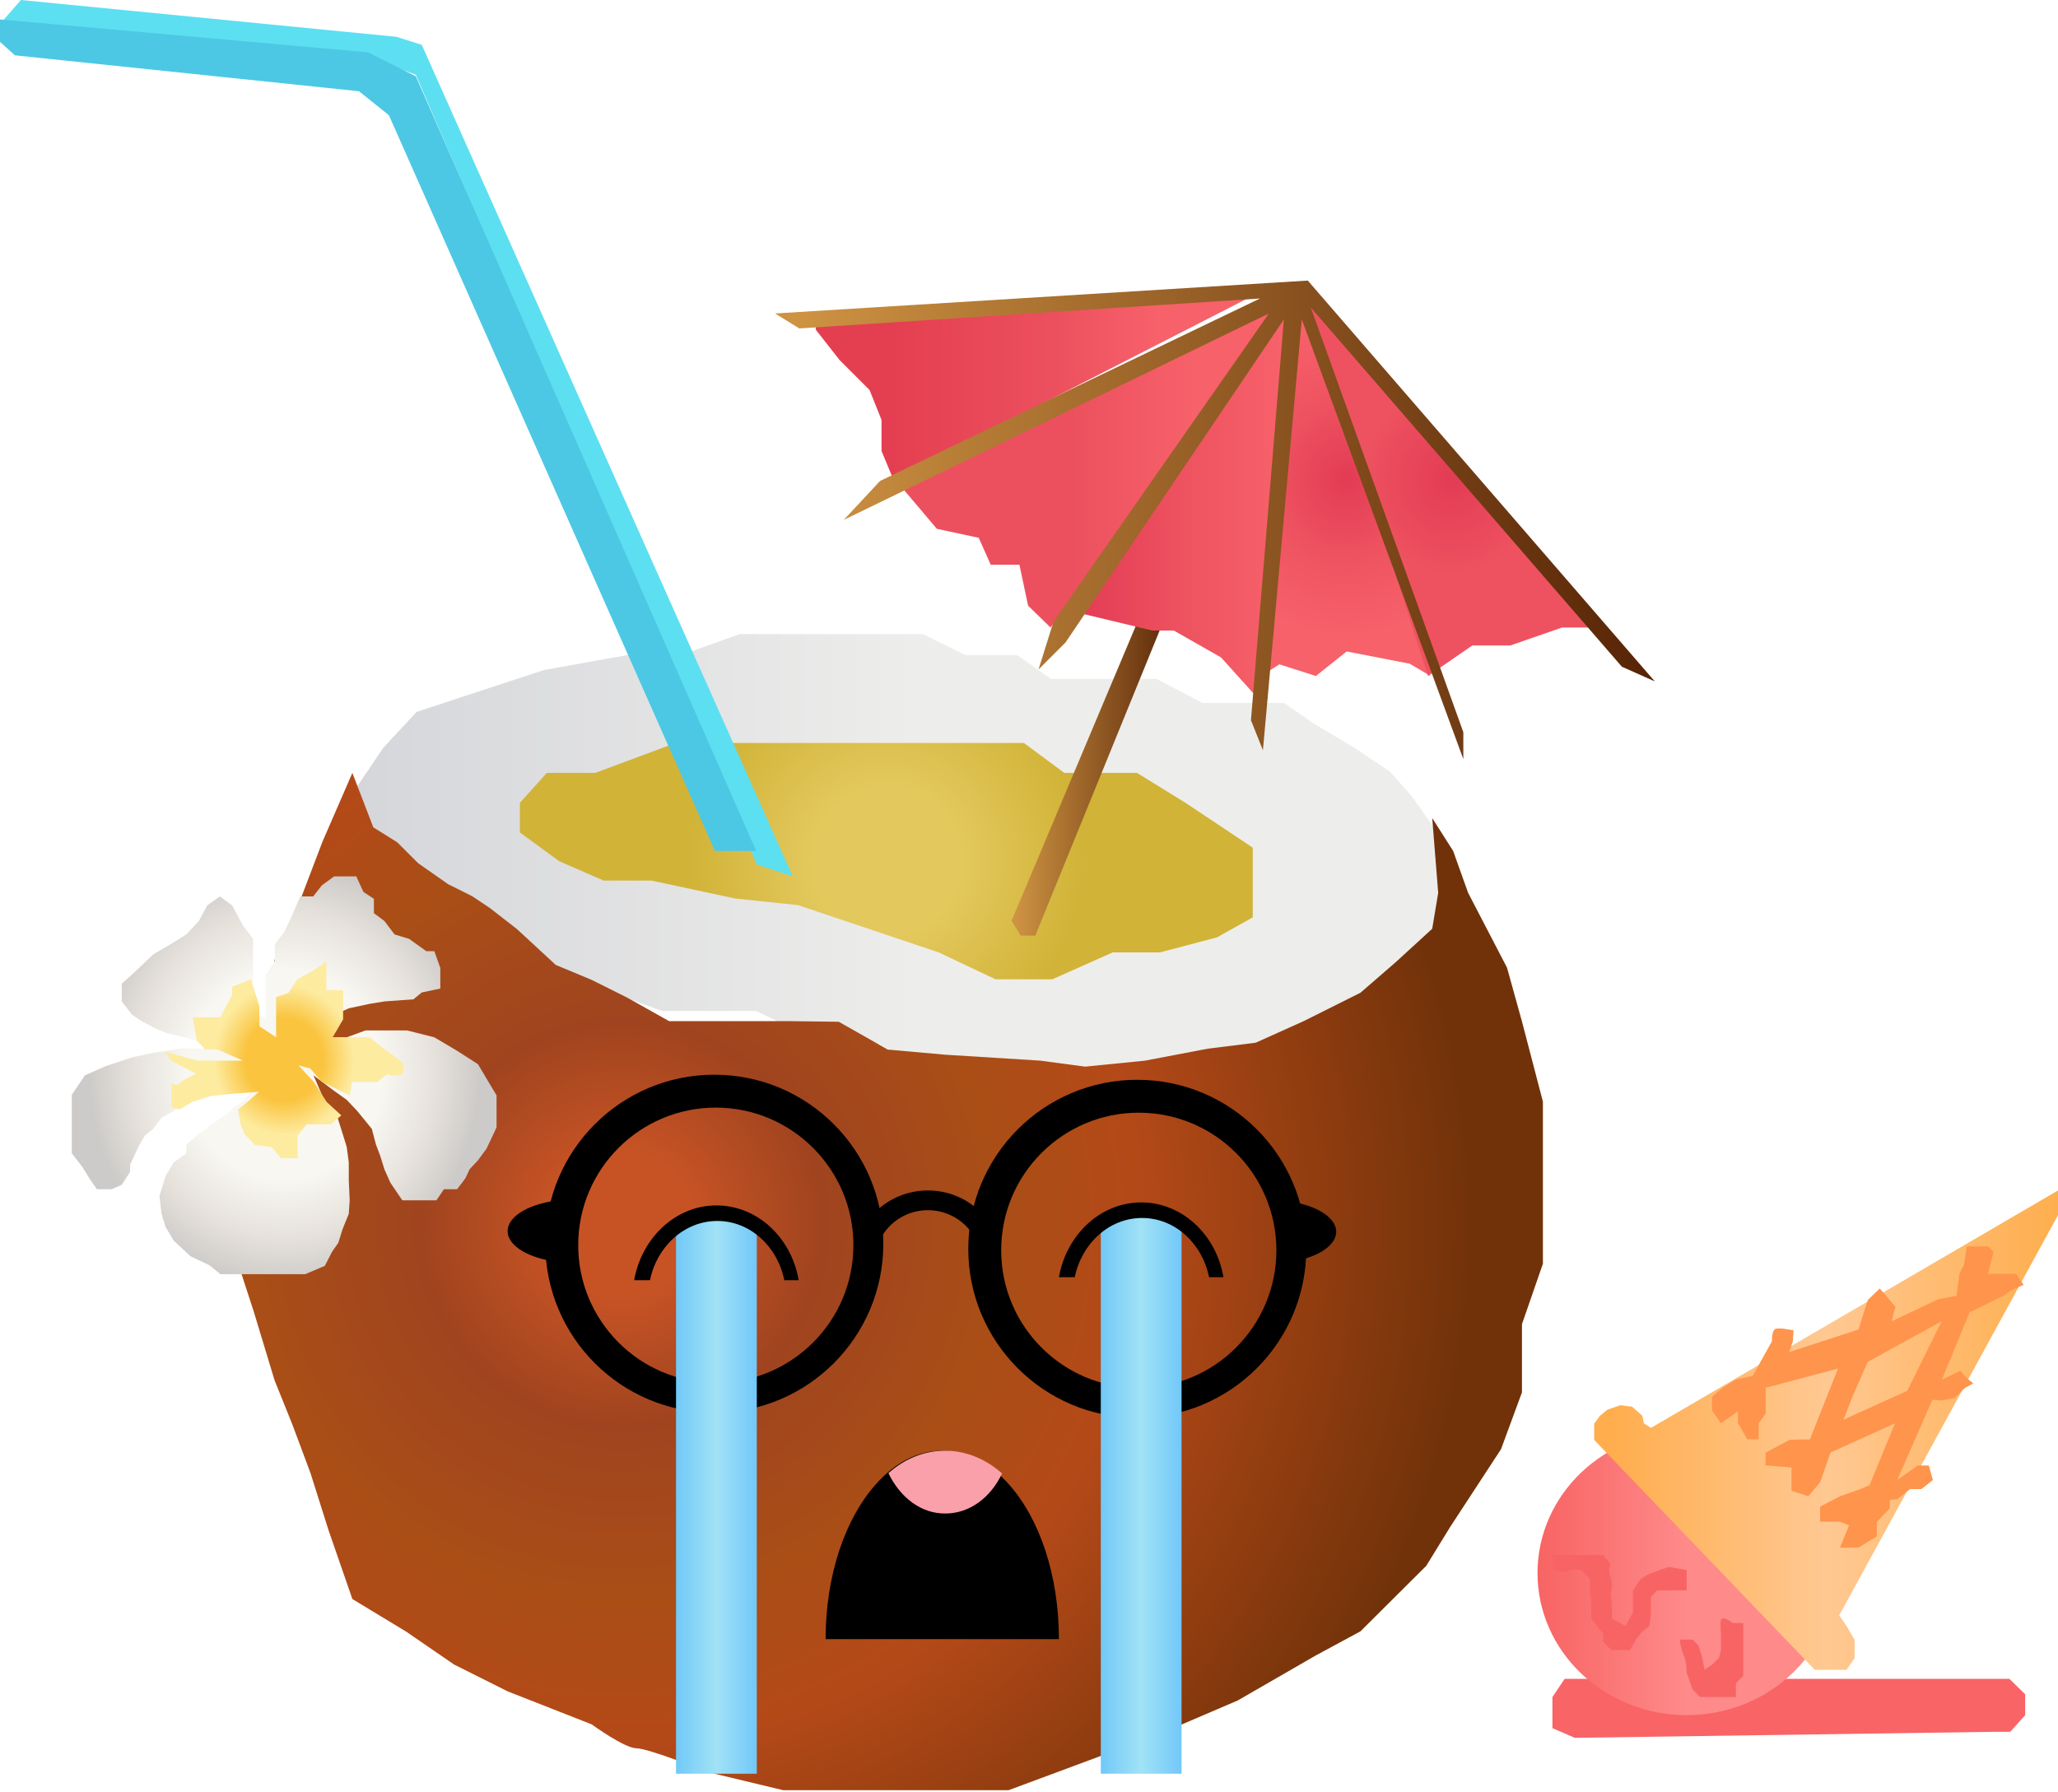<svg width="688" height="599" viewBox="0 0 688 599" fill="none" xmlns="http://www.w3.org/2000/svg">
<g id="coconerd" clip-path="url(#clip0)">
<path id="Vector" d="M272.7 106.4V110.2L280.7 120.4L290.7 130.4L294.7 140.4V150.8L298.7 160.4L421.7 97.4L272.7 106.4Z" fill="url(#paint0_linear)"/>
<path id="Vector_2" d="M128.138 250L118 265L123.069 278.5L141.317 293L156.523 306L170.716 312L181.868 322L199.102 330L221.405 338H252.731L275.338 348.8L293.89 349L306.562 356L330.893 362H344.579H361.002H378.844H387.056L413.008 356L440.482 349L456.905 348.8L471.807 334L486 315V298.8V286.6L478.904 276L471.807 266L464.711 258L452.748 250L439.366 242L429.229 235H418.483H402.06L386.65 227H371.95H351.371L340.017 219H322.681L308.59 212H292.471H267.836H247.256L230.529 218H215.322L181.868 224L154.496 233L139.289 238L128.138 250Z" fill="url(#paint1_linear)"/>
<path id="Vector_3" d="M117.8 258.4L107.8 281.4L99.8 302.4L91.8 320.9V335.8L84.8 356.4V373.6L77.8 387.4V403.4V416.9L84.8 438.4L91.8 461.5L97.8 476.4L103.8 492.5L109.8 511.5L117.8 534.6L135.8 545.5L151.8 556.5L169.8 565.5L197.8 576.5C197.8 576.5 208.8 584.5 212.8 584.5C216.8 584.5 236.8 592.5 236.8 592.5L261.8 598.5H281.8H311.5H337.2L366.8 587.5L392.8 577.5L413.8 568.5L439.8 553.5L454.8 545.4L476.8 523.5L484.8 510.5L501.8 484.5L508.8 465.5V442.7L515.8 422.5V406.2V383.2V368.3L508.8 341.5L503.8 323.5L490.8 298.5L485.8 284.5L478.8 273.5L480.8 298.5L478.8 310.5L466.8 321.5L454.8 331.9L435.8 341.4L419.8 348.6L403.8 350.6L382.8 354.6L362.8 356.6L347.8 354.6L331.8 353.6L315.8 352.6L296.8 350.9L280.4 341.6L264.2 341.4H256.1H244H234.5H223.7L209.8 333.6L197.8 327.6L185.8 322.6L172.8 310.6L163.8 303.6L157.8 299.6L149.8 295.6L139.8 288.6L132.8 281.6L124.8 276.6L117.8 258.4Z" fill="url(#paint2_radial)"/>
<path id="Vector_4" d="M173.8 268.4L182.8 258.4H199L225.8 248.4H247.7H274.3H296.3H320.7H342.3L355.8 258.4H380.1L396.3 268.4L418.8 283.4V294.5V306.7L406.8 313.4L387.8 318.4H372L351.8 327.4H332.8L313.8 318.4L266.8 302.6L245.8 300.4L217.8 294.4H201.8L186.9 287.9L173.8 278.3V268.4Z" fill="url(#paint3_radial)"/>
<path id="Vector_5" d="M51.2 319.1L57.5 315.4L62.3 312.4L66.5 307.9L69.3 302.7L73.5 299.7L77.6 302.7L81.2 309.4L84.6 313.9V319.1V325.4V328.8V332.8V337.4L88.8 340.8V343.1V332.2V325.9L91.9 321.4V315.6L95 311.7L97.8 305.7L100.4 299.7H104.7L107.6 296L111.7 293H115.3H119.1L121.5 298.2L125 300.5V305.3L128.5 307.9L131.9 312.4L136.8 313.9L142.5 318H145.2L147.2 323.6V327.7V330.5L141 331.8L138.2 334.1L128.5 334.8L123.6 335.6L116.6 337.1L111.7 339.3L109.5 343.1L108.3 346.8H115.9L122.2 344.5H130.5H136.1L145.2 346.8L152.8 351.3L159.8 355.8L163.3 361.7L166 366.2V371.1V376.9L164 381.2L162.6 384.1L159.8 387.9L157 390.9L155.6 393.9L152.8 397.6H148.4L145.9 401.3H141.5H138.8H134.5L130.5 395.4L128.5 390.9L127.1 386.4L125.7 382.7L124.3 377.4L119.4 371.4L115.9 367.7L111.7 364.7L108.1 362L104.8 359.5L108.6 368.3L112.4 372.2L114.5 378.9L115.9 383.4L116.6 388.6V394.6L116.9 401.3L116.6 405.8L114.5 411L113.1 415.5L111 418.5L108.6 423.2L102 426H97.7H91.9H84.9H80.1H73.7L70 423L63.7 420L58.1 414.8L55.4 410.3L54 405.8L53.3 399.8L55.4 393.1L58.1 388.6L62.3 385.6V382.7L65.8 379.7L70.7 375.9L76.2 372.2L78.3 370L81.8 367.7L84.6 364H77.6H71.4L65.8 366.2L62.3 368.5L58.1 371.4L54 373.7L51.2 377.4L48.4 379.7L46.3 383.4L43.5 389.4V391.8L40.7 396.1L37.3 397.6H32.4L30.3 394.6L27.5 390.1L24 385.6V380.3V371.7V366L28.4 359.5L35.2 356.5L44.2 353.5L51.2 352L60.9 350.5H65.1H70H76.9L81.8 352L61.6 346.8L55.4 345.3L51.9 343.8L47.7 341.6L44.2 339.3L40.7 334.8V328.9L44.9 325.1L51.2 319.1Z" fill="url(#paint4_radial)"/>
<path id="Vector_6" d="M64.4 340.1H69.4H73.7L77.6 332.6V329.9L83.9 327.4L86.7 336.4V343.1L92.3 346.8V337.1V333.4L96.5 331.9L99.4 327.4L104.9 324.4L109.1 321.4V327.6V331L114.7 331.1V334.1V337.9V340.8L111.2 346.8H114.7H120.3H123.5L127.3 349.8L134.3 355C134.3 355 135.7 357.9 134.3 359.1C132.9 360.3 129.4 359.1 129.4 359.1L126.2 361.7H120.9H117.7L116.9 366.2L107.6 361.7L103.7 357.2L99.8 356.2L104.9 361.7L109.2 368.4L114.1 372.9L110.6 375.9H106.2H102.5L99.5 379.7V382.6V387.2H93.9L90.8 383.5L85.2 382.8L81.7 379.1L80.3 375.4L79.6 370.9L82.4 368.7L86.6 365L77.6 365.7L70.6 366.4L64.3 368.4L60.1 370.9L57.3 370.2V362C57.3 362 58.3 363.5 60.2 362C62.1 360.5 65.6 359 65.6 359L61.4 356.8L57.2 354.6L55.1 351.6L66 354.6H70.8H77.2H81.2L72.8 350.9H68.6L65.8 347.9L64.4 340.1Z" fill="url(#paint5_radial)"/>
<path id="Vector_7" d="M386 194.3L338.2 307.8L341.2 312.8H346.1L394.4 194.3" fill="url(#paint6_linear)"/>
<path id="Vector_8" d="M302.2 163.8L313.2 176.8L327.2 179.8L331.2 188.8H340.8L343.7 202.5L351.2 209.8L429.7 97.8L302.2 163.8Z" fill="url(#paint7_linear)"/>
<path id="Vector_9" d="M360.2 204.8L385.2 210.8H392.4L408.2 219.8L419.2 232L430.7 101L360.2 204.8Z" fill="url(#paint8_linear)"/>
<path id="Vector_10" d="M421.6 226L427.7 222.1L439.9 226L450.2 217.8L471.3 221.9L478.2 226L433.2 94.8L421.6 226Z" fill="url(#paint9_radial)"/>
<path id="Vector_11" d="M477.4 226L492.2 215.8H504.9L522.2 209.8H529.4H534.8L435.2 95L477.4 226Z" fill="url(#paint10_radial)"/>
<path id="Vector_12" d="M421.2 99.8L267.2 109.8L259.1 104.8L437.2 93.8L553.2 227.8L542.2 222.9L438.2 102.8L489.2 244.8V253.8L435.2 106.8L422.2 250.8L418.2 240.8L429.2 106.8L356.2 214.8L347.2 223.8L352.2 207.8L424.2 104.8L282.1 173.8L294.2 160.8L421.2 99.8Z" fill="url(#paint11_linear)"/>
<path id="Vector_13" d="M7 0L0 8L123 19L139 25L253 289L265 293L141 15L132.5 12.3L7 0Z" fill="#5CDFF1"/>
<path id="Vector_14" d="M0 6.5V14L5 18.5L120 30.5L130 38.5L239 284.5H246H252.8L139 25.5L123 17.5L0 6.5Z" fill="#4CC8E4"/>
<path id="Vector_15" d="M380.2 361C349 361 323.7 386.3 323.7 417.5C323.7 448.7 349 474 380.2 474C411.4 474 436.7 448.7 436.7 417.5C436.7 386.3 411.4 361 380.2 361ZM380.7 464C355.3 464 334.7 443.4 334.7 418C334.7 392.6 355.3 372 380.7 372C406.1 372 426.7 392.6 426.7 418C426.7 443.4 406.1 464 380.7 464Z" fill="black"/>
<path id="Vector_16" d="M285.7 421.6C285.7 408.6 296.7 398 310.2 398C323.7 398 334.7 408.6 334.7 421.6C334.7 423.5 334.5 425.3 334 427H326.9C327.5 425.3 327.8 423.5 327.8 421.6C327.8 412.2 319.9 404.6 310.2 404.6C300.5 404.6 292.6 412.2 292.6 421.6C292.6 423.5 292.9 425.3 293.5 427H286.4C285.9 425.3 285.7 423.5 285.7 421.6Z" fill="black"/>
<path id="Vector_17" d="M238.8 359.3C207.6 359.3 182.3 384.6 182.3 415.8C182.3 447 207.6 472.3 238.8 472.3C270 472.3 295.3 447 295.3 415.8C295.3 384.6 270 359.3 238.8 359.3ZM239.3 462.3C213.9 462.3 193.3 441.7 193.3 416.3C193.3 390.9 213.9 370.3 239.3 370.3C264.7 370.3 285.3 390.9 285.3 416.3C285.3 441.7 264.7 462.3 239.3 462.3Z" fill="black"/>
<path id="Vector_18" d="M187.7 401.2V422C177.5 421.1 169.7 416.8 169.7 411.6C169.7 406.4 177.5 402.1 187.7 401.2Z" fill="black"/>
<path id="Vector_19" d="M428.7 401.4V422.2C438.9 421.3 446.7 417 446.7 411.8C446.7 406.6 438.9 402.3 428.7 401.4Z" fill="black"/>
<path id="Vector_20" d="M276 548C276 526.443 282.7 507.467 292.8 496.234C299.1 489.099 306.7 485 315 485C323.3 485 331.1 489.251 337.4 496.386C347.5 507.771 354 526.595 354 548H276Z" fill="url(#paint12_radial)"/>
<path id="Vector_21" d="M297 492.507C302.368 487.739 308.843 485 315.915 485C322.987 485 329.632 487.84 335 492.608C331.166 500.724 324.094 505.999 316.085 505.999C307.906 506.1 300.919 500.622 297 492.507Z" fill="#FAA0AA"/>
<g id="Frame">
<path id="Vector_22" d="M253 407H226V593H253V407Z" fill="url(#paint13_linear)"/>
</g>
<g id="Frame_2">
<path id="Vector_23" d="M239.5 403C225.9 403 214.5 413.8 212 428H217.3C219.6 416.7 228.8 408.2 239.8 408.2C250.8 408.2 259.9 416.7 262.2 428H267C264.6 413.8 253.2 403 239.5 403Z" fill="black"/>
</g>
<path id="Vector_24" d="M395 407H368V593H395V407Z" fill="url(#paint14_linear)"/>
<g id="Frame_3">
<path id="Vector_25" d="M381.5 402C367.9 402 356.5 412.8 354 427H359.3C361.6 415.7 370.8 407.2 381.8 407.2C392.8 407.2 401.9 415.7 404.2 427H409C406.6 412.8 395.2 402 381.5 402Z" fill="black"/>
</g>
</g>
<g id="ice_cream" clip-path="url(#clip1)">
<path id="Vector_26" d="M538.43 561.285H530.203H523.074L518.986 567.351V572.608V577.765L526.464 581L667.06 578.978H672.046L677.032 573.417V566.441L671.747 561.285H665.116H538.43Z" fill="#F96466"/>
<path id="Vector_27" d="M563.857 573.417C591.392 573.417 613.713 552.142 613.713 525.898C613.713 499.654 591.392 478.378 563.857 478.378C536.322 478.378 514 499.654 514 525.898C514 552.142 536.322 573.417 563.857 573.417Z" fill="url(#paint15_linear)"/>
<path id="Vector_28" d="M551.941 477.367L688 398V401.084V406.24L614.86 540.052L617.303 543.591L619.995 548.242V551.326V554.409L617.303 558.251H614.162H609.675H606.684L532.946 481.412V475.952L534.89 473.323L537.333 471.301L541.72 469.785L545.609 470.29L549.049 473.323L549.548 475.851L551.941 477.367Z" fill="url(#paint16_linear)"/>
<path id="Vector_29" d="M518.986 519.831H524.919H533.045H535.937L538.43 522.865C538.43 522.865 537.433 524.988 538.43 527.212C539.427 529.436 538.43 532.874 538.43 532.874L538.879 536.463V541.114L543.415 543.591L545.908 539.041V534.947V531.711L548.401 527.92L550.894 526.403L554.883 524.887L557.874 523.876L563.857 524.887V527.718V531.711H560.516H556.977H553.935L551.891 533.986V537.019V539.547L551.393 543.591L548.9 545.613L546.905 548.141L544.911 551.68H541.421H538.629L535.937 548.899V546.321L531.948 541.064L531.998 535.756L531.45 531.964V527.92L528.957 525.139C528.957 525.139 527.461 524.381 525.467 524.887C523.473 525.392 523.473 525.392 523.473 525.392L518.986 525.139V519.831Z" fill="#F86464"/>
<path id="Vector_30" d="M565.851 548.141H561.962C561.962 548.141 561.364 548.141 561.862 550.163C562.361 552.185 562.361 552.185 562.361 552.185C562.361 552.185 563.657 554.965 563.757 557.089C563.857 559.262 563.857 559.262 563.857 559.262L565.851 564.874L568.344 567.351H571.834H575.224H580.309V562.801L582.802 560.273V555.572V551.427V548.141V542.631H579.262C579.262 542.631 575.074 539.143 575.174 542.631C575.324 546.119 575.324 548.646 575.324 548.646V551.68L574.676 554.258L572.233 556.634L569.84 558.251L569.092 554.258L567.845 550.163L565.851 548.141Z" fill="#F86464"/>
<path id="Vector_31" d="M673.99 425.854H664.617L666.462 418.524C666.462 418.524 666.462 418.524 664.617 416.704H657.538L656.59 422.821L655.045 425.854L654.097 433.185L647.915 434.398L632.41 441.728L633.656 436.875L628.421 430.758L624.433 434.6L621.292 444.508L598.108 452.041L599.355 448.401L599.604 444.761L595.865 444.154C595.865 444.154 595.865 444.154 594.02 444.154C592.175 444.154 592.375 448.401 592.375 448.401L585.943 459.977L580.359 461.191L575.922 463.92L572.332 467.004V471.554L575.324 475.8L581.007 471.857V475.8L584.148 481.209H587.938V475.851L590.281 472.565V463.971L614.461 457.551L605.038 481.26H601.848L598.308 481.361L590.231 485.658V489.904L598.906 490.612V498.397L604.49 500.217L608.478 495.566L611.968 485.607L633.507 475.851L624.981 496.577L621.242 498.094L615.06 500.268L608.478 503.705V508.71H615.109L618.151 510.024L615.109 517.405H621.242L627.424 513.664V508.811L631.762 504.312V501.481L634.254 501.228L638.542 497.841H642.331L646.17 494.808L644.824 489.955H641.085L634.254 494.808L646.021 467.965L649.112 468.217L653.449 467.358L656.889 464.022L659.681 462.505C659.681 462.505 659.681 462.505 658.186 461.292C656.69 460.078 655.344 458.259 655.344 458.259L649.162 461.292L658.435 438.745L670.6 432.78C670.6 432.78 671.448 431.415 676.533 429.595L673.99 425.854ZM637.595 464.982L616.306 474.638L619.248 467.055L621.242 462.454L624.383 455.327L649.112 441.728L637.595 464.982Z" fill="#FF944C"/>
</g>
<defs>
<linearGradient id="paint0_linear" x1="272.7" y1="128.894" x2="421.7" y2="128.894" gradientUnits="userSpaceOnUse">
<stop offset="0.167" stop-color="#E43F50"/>
<stop offset="0.537" stop-color="#EC505E"/>
<stop offset="0.768" stop-color="#F7616A"/>
</linearGradient>
<linearGradient id="paint1_linear" x1="118.04" y1="286.99" x2="486.04" y2="286.99" gradientUnits="userSpaceOnUse">
<stop offset="1.38522e-07" stop-color="#D5D6DA"/>
<stop offset="0.51" stop-color="#EDEDEB"/>
<stop offset="1" stop-color="#EDEDEB"/>
</linearGradient>
<radialGradient id="paint2_radial" cx="0" cy="0" r="1" gradientUnits="userSpaceOnUse" gradientTransform="translate(208 409) rotate(3.894) scale(285.536)">
<stop offset="0.083" stop-color="#C75325"/>
<stop offset="0.234" stop-color="#A0441F"/>
<stop offset="0.432" stop-color="#A94E16"/>
<stop offset="0.604" stop-color="#B44918"/>
<stop offset="1" stop-color="#713209"/>
</radialGradient>
<radialGradient id="paint3_radial" cx="0" cy="0" r="1" gradientUnits="userSpaceOnUse" gradientTransform="translate(296.34 287.89) scale(91.012)">
<stop offset="0.272" stop-color="#E3C85D"/>
<stop offset="0.724" stop-color="#D1B337"/>
</radialGradient>
<radialGradient id="paint4_radial" cx="0" cy="0" r="1" gradientUnits="userSpaceOnUse" gradientTransform="translate(95.043 359.496) scale(66.631 71.523)">
<stop offset="0.49" stop-color="#F8F7F2"/>
<stop offset="0.76" stop-color="#E6E1DB"/>
<stop offset="0.979" stop-color="#CDCBC9"/>
</radialGradient>
<radialGradient id="paint5_radial" cx="0" cy="0" r="1" gradientUnits="userSpaceOnUse" gradientTransform="translate(95.005 354.26) rotate(0.804) scale(24.198 25.974)">
<stop offset="0.531" stop-color="#FAC43E"/>
<stop offset="0.965" stop-color="#FDEBA0"/>
</radialGradient>
<linearGradient id="paint6_linear" x1="338.16" y1="253.534" x2="394.389" y2="253.534" gradientUnits="userSpaceOnUse">
<stop offset="0.032" stop-color="#CD9242"/>
<stop offset="1" stop-color="#562306"/>
</linearGradient>
<linearGradient id="paint7_linear" x1="302.16" y1="153.784" x2="429.685" y2="153.784" gradientUnits="userSpaceOnUse">
<stop offset="0.168" stop-color="#EC505E"/>
<stop offset="0.438" stop-color="#EC505E"/>
<stop offset="0.762" stop-color="#F7616A"/>
</linearGradient>
<linearGradient id="paint8_linear" x1="360.221" y1="166.47" x2="430.685" y2="166.47" gradientUnits="userSpaceOnUse">
<stop offset="0.027" stop-color="#E33D55"/>
<stop offset="0.465" stop-color="#ED515F"/>
<stop offset="0.965" stop-color="#F7616A"/>
</linearGradient>
<radialGradient id="paint9_radial" cx="0" cy="0" r="1" gradientUnits="userSpaceOnUse" gradientTransform="translate(449.897 160.365) scale(50.52 54.228)">
<stop offset="0.036" stop-color="#E33D55"/>
<stop offset="0.474" stop-color="#EE5260"/>
<stop offset="0.965" stop-color="#F7616A"/>
</radialGradient>
<radialGradient id="paint10_radial" cx="0" cy="0" r="1" gradientUnits="userSpaceOnUse" gradientTransform="translate(485.022 160.465) scale(58.168 62.437)">
<stop offset="0.032" stop-color="#E33D55"/>
<stop offset="0.514" stop-color="#EE5260"/>
</radialGradient>
<linearGradient id="paint11_linear" x1="259.119" y1="173.784" x2="553.16" y2="173.784" gradientUnits="userSpaceOnUse">
<stop offset="0.032" stop-color="#CD9242"/>
<stop offset="1" stop-color="#562306"/>
</linearGradient>
<radialGradient id="paint12_radial" cx="0" cy="0" r="1" gradientUnits="userSpaceOnUse" gradientTransform="translate(314.982 516.37) rotate(180) scale(30.823 53.532)">
<stop offset="0.167"/>
<stop offset="0.965"/>
</radialGradient>
<linearGradient id="paint13_linear" x1="226" y1="500" x2="253" y2="500" gradientUnits="userSpaceOnUse">
<stop offset="2.71717e-07" stop-color="#71C9F7"/>
<stop offset="0.501" stop-color="#A1E2F6"/>
<stop offset="1" stop-color="#72C8F9"/>
</linearGradient>
<linearGradient id="paint14_linear" x1="368" y1="500" x2="395" y2="500" gradientUnits="userSpaceOnUse">
<stop offset="2.71717e-07" stop-color="#71C9F7"/>
<stop offset="0.501" stop-color="#A1E2F6"/>
<stop offset="1" stop-color="#72C8F9"/>
</linearGradient>
<linearGradient id="paint15_linear" x1="514" y1="525.898" x2="613.713" y2="525.898" gradientUnits="userSpaceOnUse">
<stop offset="2.71717e-07" stop-color="#F86464"/>
<stop offset="0.501" stop-color="#FE8A8A"/>
<stop offset="1" stop-color="#FE8A8A"/>
</linearGradient>
<linearGradient id="paint16_linear" x1="532.946" y1="478.126" x2="688" y2="478.126" gradientUnits="userSpaceOnUse">
<stop offset="0.032" stop-color="#FFAD4D"/>
<stop offset="0.501" stop-color="#FFC892"/>
<stop offset="1" stop-color="#FEAE4D"/>
</linearGradient>
<clipPath id="clip0">
<rect width="553.2" height="598.4" fill="white"/>
</clipPath>
<clipPath id="clip1">
<rect width="174" height="183" fill="white" transform="translate(514 398)"/>
</clipPath>
</defs>
</svg>
